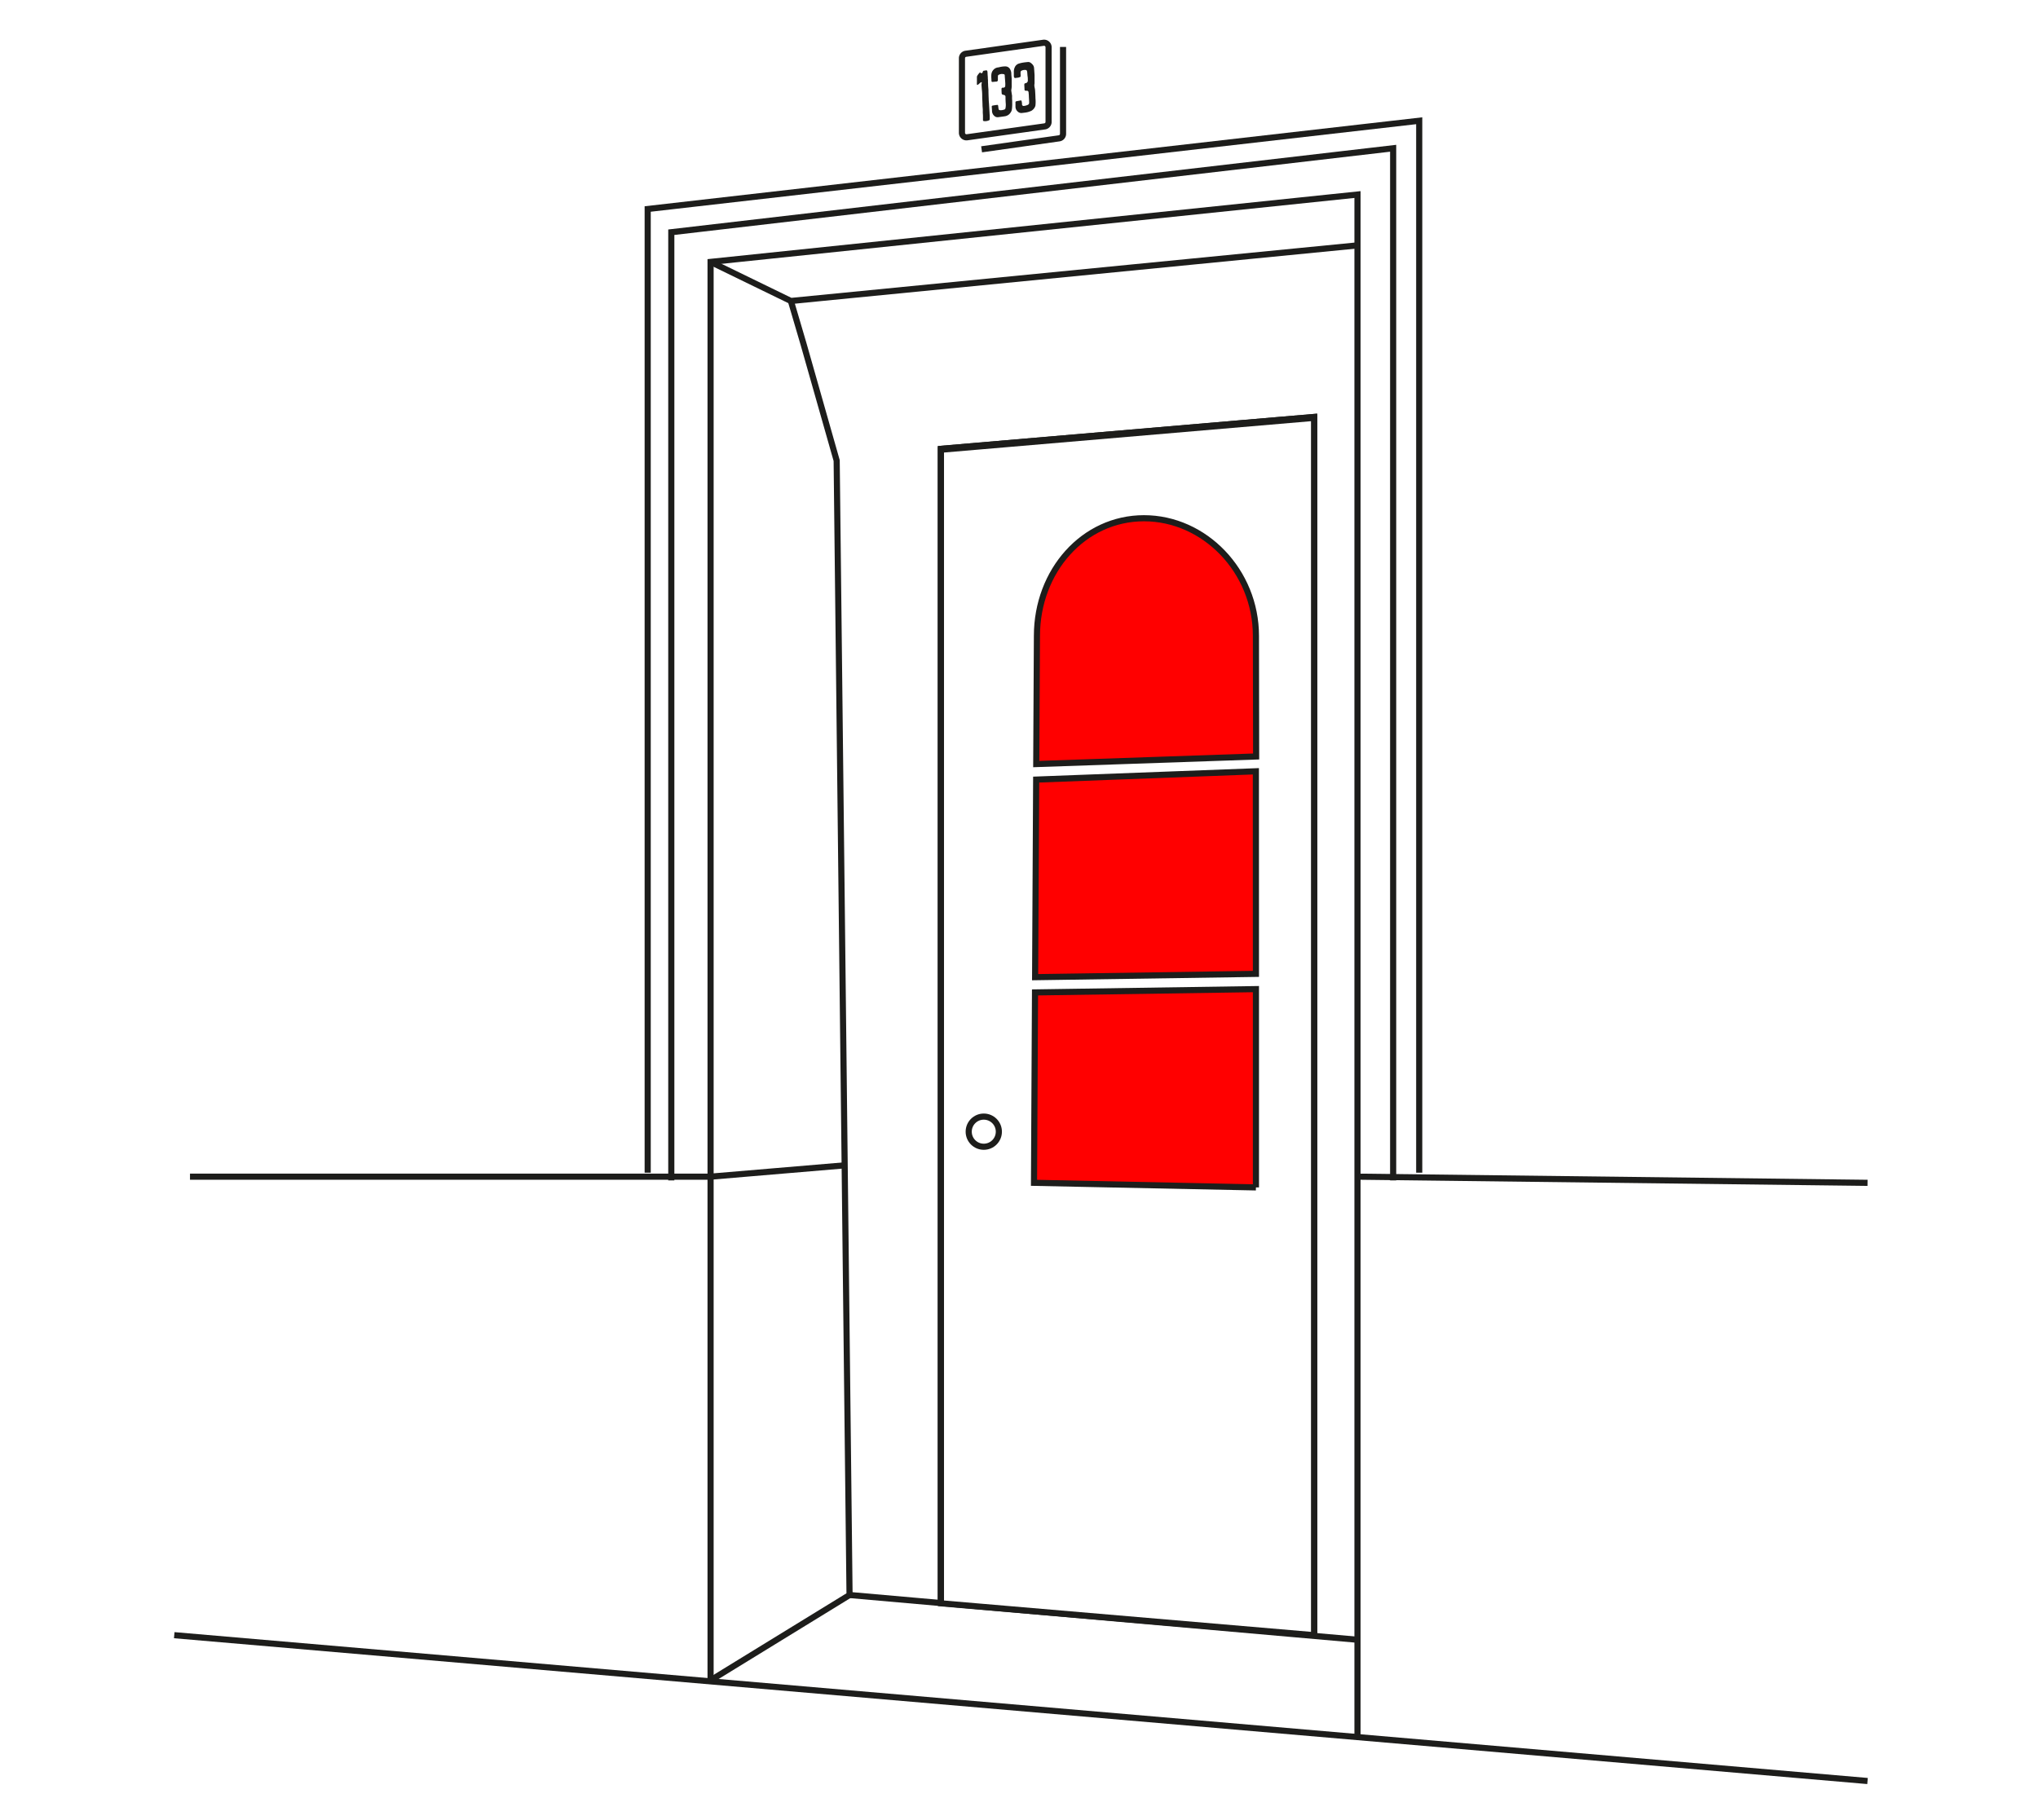 <svg xmlns="http://www.w3.org/2000/svg" viewBox="0 0 831.23 742.3">
  <defs>
    <style>
      .stroke {
        stroke: #1d1d1b;
        stroke-miterlimit: 10;
        stroke-width: 2.5px;
      }

      #loading {
        stroke: white;
        stroke-dasharray: 3, 15;
        stroke-dashoffset: 0;
        transition opacity: 100ms linear;
        animation: dash 500ms linear infinite;
        stroke-width: 3px;
      }
      @keyframes dash {
        to {
          stroke-dashoffset: 18;
        }
      }

      .nofill {
        fill: none;
      }

      .black {
        fill: #1d1d1b;
      }

      .white {
        fill: #fff;
      }

      .red {
        fill: #ff0000;
      }

      #door {
        transform-origin: 100% 100%;
      }

      .darkness {
        transition: fill 100ms linear;
      }

      .open {
        fill: yellow !important;
      }

      .animation {
        transition: transform 100ms ease-in;
      }

      #error {
        opacity: 0;
        transition: opacity 100ms ease-in;
      }

      @media (min-width: 600px) {
        .stroke {
          stroke-width: 2px;
        }
      }
    </style>
  </defs>
  <polyline class="nofill stroke" vectorEffect="non-scaling-stroke" points="289.82 685.47 289.82 106.84 553.67 79.36 553.67 708.63" />
  <line class="nofill stroke" vectorEffect="non-scaling-stroke" x1="553.67" y1="480.01" x2="761.7" y2="482.53" />
  <polyline class="nofill stroke" vectorEffect="non-scaling-stroke" points="77.49 480.01 289.82 480.01 344.56 475.39" />
  <polyline class="nofill stroke" vectorEffect="non-scaling-stroke" points="289.82 106.84 322.57 122.78 553.67 100.1" />
  <polyline class="nofill stroke" vectorEffect="non-scaling-stroke" points="322.57 122.78 327.75 140.39 341.25 187.89 346.5 650.67 289.82 685.47" />
  <line class="nofill stroke" vectorEffect="non-scaling-stroke" x1="346.5" y1="650.67" x2="553.67" y2="668.92" />
  <line class="nofill stroke" vectorEffect="non-scaling-stroke" x1="71.07" y1="667.06" x2="761.7" y2="726.55" />
  <polyline class="nofill stroke" vectorEffect="non-scaling-stroke" points="578.85 478.39 578.85 49.26 264.17 85.26 264.17 478.39" />
  <polyline class="nofill stroke" vectorEffect="non-scaling-stroke" points="568.22 481.53 568.22 60.48 273.8 94.73 273.8 481.53" />
  <polygon id="darkness" class="stroke black darkness" style="darknessStyle" vectorEffect="non-scaling-stroke" points="535.97 666.7 383.78 653.7 383.78 183.1 535.97 170.1 535.97 666.7" />
  <polygon id="error" class="stroke red" style="opacity: 1" vectorEffect="non-scaling-stroke" points="535.97 666.7 383.78 653.7 383.78 183.1 535.97 170.1 535.97 666.7" />
  <g id="door">
    <path class="stroke white" vectorEffect="non-scaling-stroke" d="M383.78,183.46v470.6l152.18,13V170.46ZM512.25,484.39l-90.51-1.87,0.41-77.67,90.1-1.35v80.89Zm0-87.11-90.06,1.35,0.43-80.6h0l89.61-3.39v8.65Zm-89.6-85.59,0.28-52.28c0-26.5,19-48,43.66-48s45.66,21.48,45.66,48l0.08,49.19Z" />
    <circle class="nofill stroke" vectorEffect="non-scaling-stroke" cx="401.25" cy="461.66" r="6.15" />
  </g>
  <g id="number">
    <path class="nofill stroke" vectorEffect="non-scaling-stroke" d="M426.1,51.56L394.45,56a1.84,1.84,0,0,1-2.1-1.83V23.76a1.84,1.84,0,0,1,1.59-1.83l31.64-4.48a1.84,1.84,0,0,1,2.1,1.83V49.74A1.84,1.84,0,0,1,426.1,51.56Z" />
    <path class="nofill stroke" vectorEffect="non-scaling-stroke" d="M433.58,19.15V54.61A1.84,1.84,0,0,1,432,56.43l-31.64,4.48" />
    <path class="black" d="M416.28,30.34q0,0.35,0,.7a0.37,0.37,0,0,1-.23.38,4.12,4.12,0,0,1-.73.24c-0.36.07-.74,0.09-1.1,0.15a0.47,0.47,0,0,1-.6-0.29,1.41,1.41,0,0,1-.11-0.51c0-.53,0-1.05,0-1.58a4.31,4.31,0,0,1,.39-2A2.7,2.7,0,0,1,415.38,26a11.26,11.26,0,0,1,1.82-.45c0.68-.12,1.37-0.18,2.05-0.25a1.68,1.68,0,0,1,1.25.42,3.69,3.69,0,0,1,1,1.1,2.29,2.29,0,0,1,.25.84c0.09,1,.15,2,0.21,3,0,0.48,0,1,0,1.46s0,1.19,0,1.79c0,0.26-.08.53-0.08,0.79a3.52,3.52,0,0,0,.05.66c0.07,0.48.21,0.95,0.24,1.43q0.12,1.66.16,3.33a14.41,14.41,0,0,1,0,2.84,2.34,2.34,0,0,1-.27.79,3.71,3.71,0,0,1-1.4,1.45,8.32,8.32,0,0,1-2.87.77c-0.37.05-.75,0.1-1.13,0.13a2.08,2.08,0,0,1-1.57-.6,2.61,2.61,0,0,1-.91-2c0-.54,0-1.08,0-1.63a0.45,0.45,0,0,1,.43-0.57l0.49-.11,1.1-.2a0.34,0.34,0,0,1,.48.28c0.07,0.29.11,0.58,0.16,0.87,0,0.12,0,.25,0,0.38a0.67,0.67,0,0,0,.89.68,5.1,5.1,0,0,0,1.4-.39,0.94,0.94,0,0,0,.62-1c0-.79-0.07-1.59-0.11-2.38,0-.59-0.07-1.18-0.12-1.77a0.67,0.67,0,0,0-.66-0.65l-0.51,0a0.47,0.47,0,0,1-.49-0.5c0-.6-0.06-1.2-0.08-1.81a2.37,2.37,0,0,1,0-.25,0.5,0.5,0,0,1,.43-0.5,1.1,1.1,0,0,0,1-1.28c0-.48,0-1-0.08-1.45s-0.1-1.21-.17-1.81a1.55,1.55,0,0,0-.14-0.53,0.62,0.62,0,0,0-.33-0.32,3.08,3.08,0,0,0-1.79.25,0.75,0.75,0,0,0-.45.77c0,0.25,0,.49,0,0.74h0Z" />
    <path class="black" d="M407,31.56c0,0.34,0,.69,0,1a0.64,0.64,0,0,1-.74.73l-1.32.12a0.42,0.42,0,0,1-.55-0.47c0-.67-0.11-1.34-0.07-2a3.85,3.85,0,0,1,.33-1.7,4,4,0,0,1,.77-1,3,3,0,0,1,1.73-.74c0.42-.07.83-0.2,1.25-0.27a10.85,10.85,0,0,1,1.11-.13,4.53,4.53,0,0,1,.82,0A2.17,2.17,0,0,1,412,28.27a3.81,3.81,0,0,1,.48,1.63c0,0.72.1,1.43,0.15,2.15,0,0.21,0,.42,0,0.63s0,0.45,0,.67c0,0.42,0,.84,0,1.26a8.26,8.26,0,0,1-.15,2,1.48,1.48,0,0,0,0,.46c0.07,0.49.15,1,.22,1.45,0,0.15.06,0.3,0.08,0.45s0,0.36,0,.54c0,0.51,0,1,.06,1.52,0,0.28,0,.56,0,0.84a16.84,16.84,0,0,1-.13,2.78,3,3,0,0,1-.64,1.42,3.14,3.14,0,0,1-1.13,1,4,4,0,0,1-.95.34c-0.94.15-1.89,0.27-2.84,0.39a1.9,1.9,0,0,1-1.59-.5,2.77,2.77,0,0,1-.95-1.91c0-.6-0.08-1.19-0.1-1.79a0.42,0.42,0,0,1,.39-0.53c0.59-.12,1.18-0.2,1.77-0.27a0.34,0.34,0,0,1,.43.35c0.06,0.35.09,0.71,0.15,1.07a1.29,1.29,0,0,0,.1.43,0.59,0.59,0,0,0,.29.26,3.08,3.08,0,0,0,1.62-.12,1,1,0,0,0,.69-0.32,0.61,0.61,0,0,0,.13-0.23,7,7,0,0,0,.14-1.91c-0.06-.65-0.07-1.31-0.11-2,0-.3,0-0.59,0-0.89a0.71,0.71,0,0,0-.6-0.69l-0.49-.13a0.57,0.57,0,0,1-.47-0.53c-0.05-.62-0.07-1.25-0.07-1.87a0.54,0.54,0,0,1,.41-0.46,1.37,1.37,0,0,1,.21,0A0.76,0.76,0,0,0,410,34.9a6.77,6.77,0,0,0,0-1.27c-0.05-.87-0.14-1.74-0.19-2.61,0-.64-0.11-0.75-0.74-0.81a2.68,2.68,0,0,0-1.73.31,0.62,0.62,0,0,0-.33.57c0,0.15,0,.31,0,0.46h0Z" />
    <path class="black" d="M399.74,29.48l0.14,0.18a0.41,0.41,0,0,0,.49.17,0.52,0.52,0,0,0,.45-0.42,0.6,0.6,0,0,1,.66-0.59c0.22,0,.44-0.09.66-0.12a0.47,0.47,0,0,1,.58.41,5.65,5.65,0,0,1,.07.65c0,0.6.07,1.19,0.11,1.79,0,0.34,0,.67.06,1,0,0.58,0,1.17.05,1.75,0,0.81.1,1.63,0.15,2.44,0,0,0,.08,0,0.13,0,1.16.05,2.32,0.1,3.48,0,0.74.09,1.47,0.14,2.21,0,0,0,0,0,.06L403.6,46c0,0.42.06,0.84,0.07,1.26s0,1,0,1.43a0.44,0.44,0,0,1-.29.39,3.72,3.72,0,0,1-2,.33,0.44,0.44,0,0,1-.46-0.52c0-.53,0-1.06,0-1.58s-0.05-.86-0.07-1.28,0-.67,0-1c0-.66-0.09-1.32-0.12-2,0-1.08-.08-2.15-0.12-3.23V39.77c0-.92,0-1.84-0.1-2.76s-0.14-1.6-.19-2.39a5,5,0,0,1,.1-0.82,0.39,0.39,0,0,0,0-.25,0.27,0.27,0,0,0-.25,0,1.88,1.88,0,0,0-.42.26c-0.29.23-.55,0.5-0.85,0.72s-0.42.15-.45-0.2,0-.56,0-0.84c0-.65,0-1.3,0-1.94a1.21,1.21,0,0,1,.25-0.81A6.62,6.62,0,0,1,399.74,29.48Z" />
  </g>
</svg>